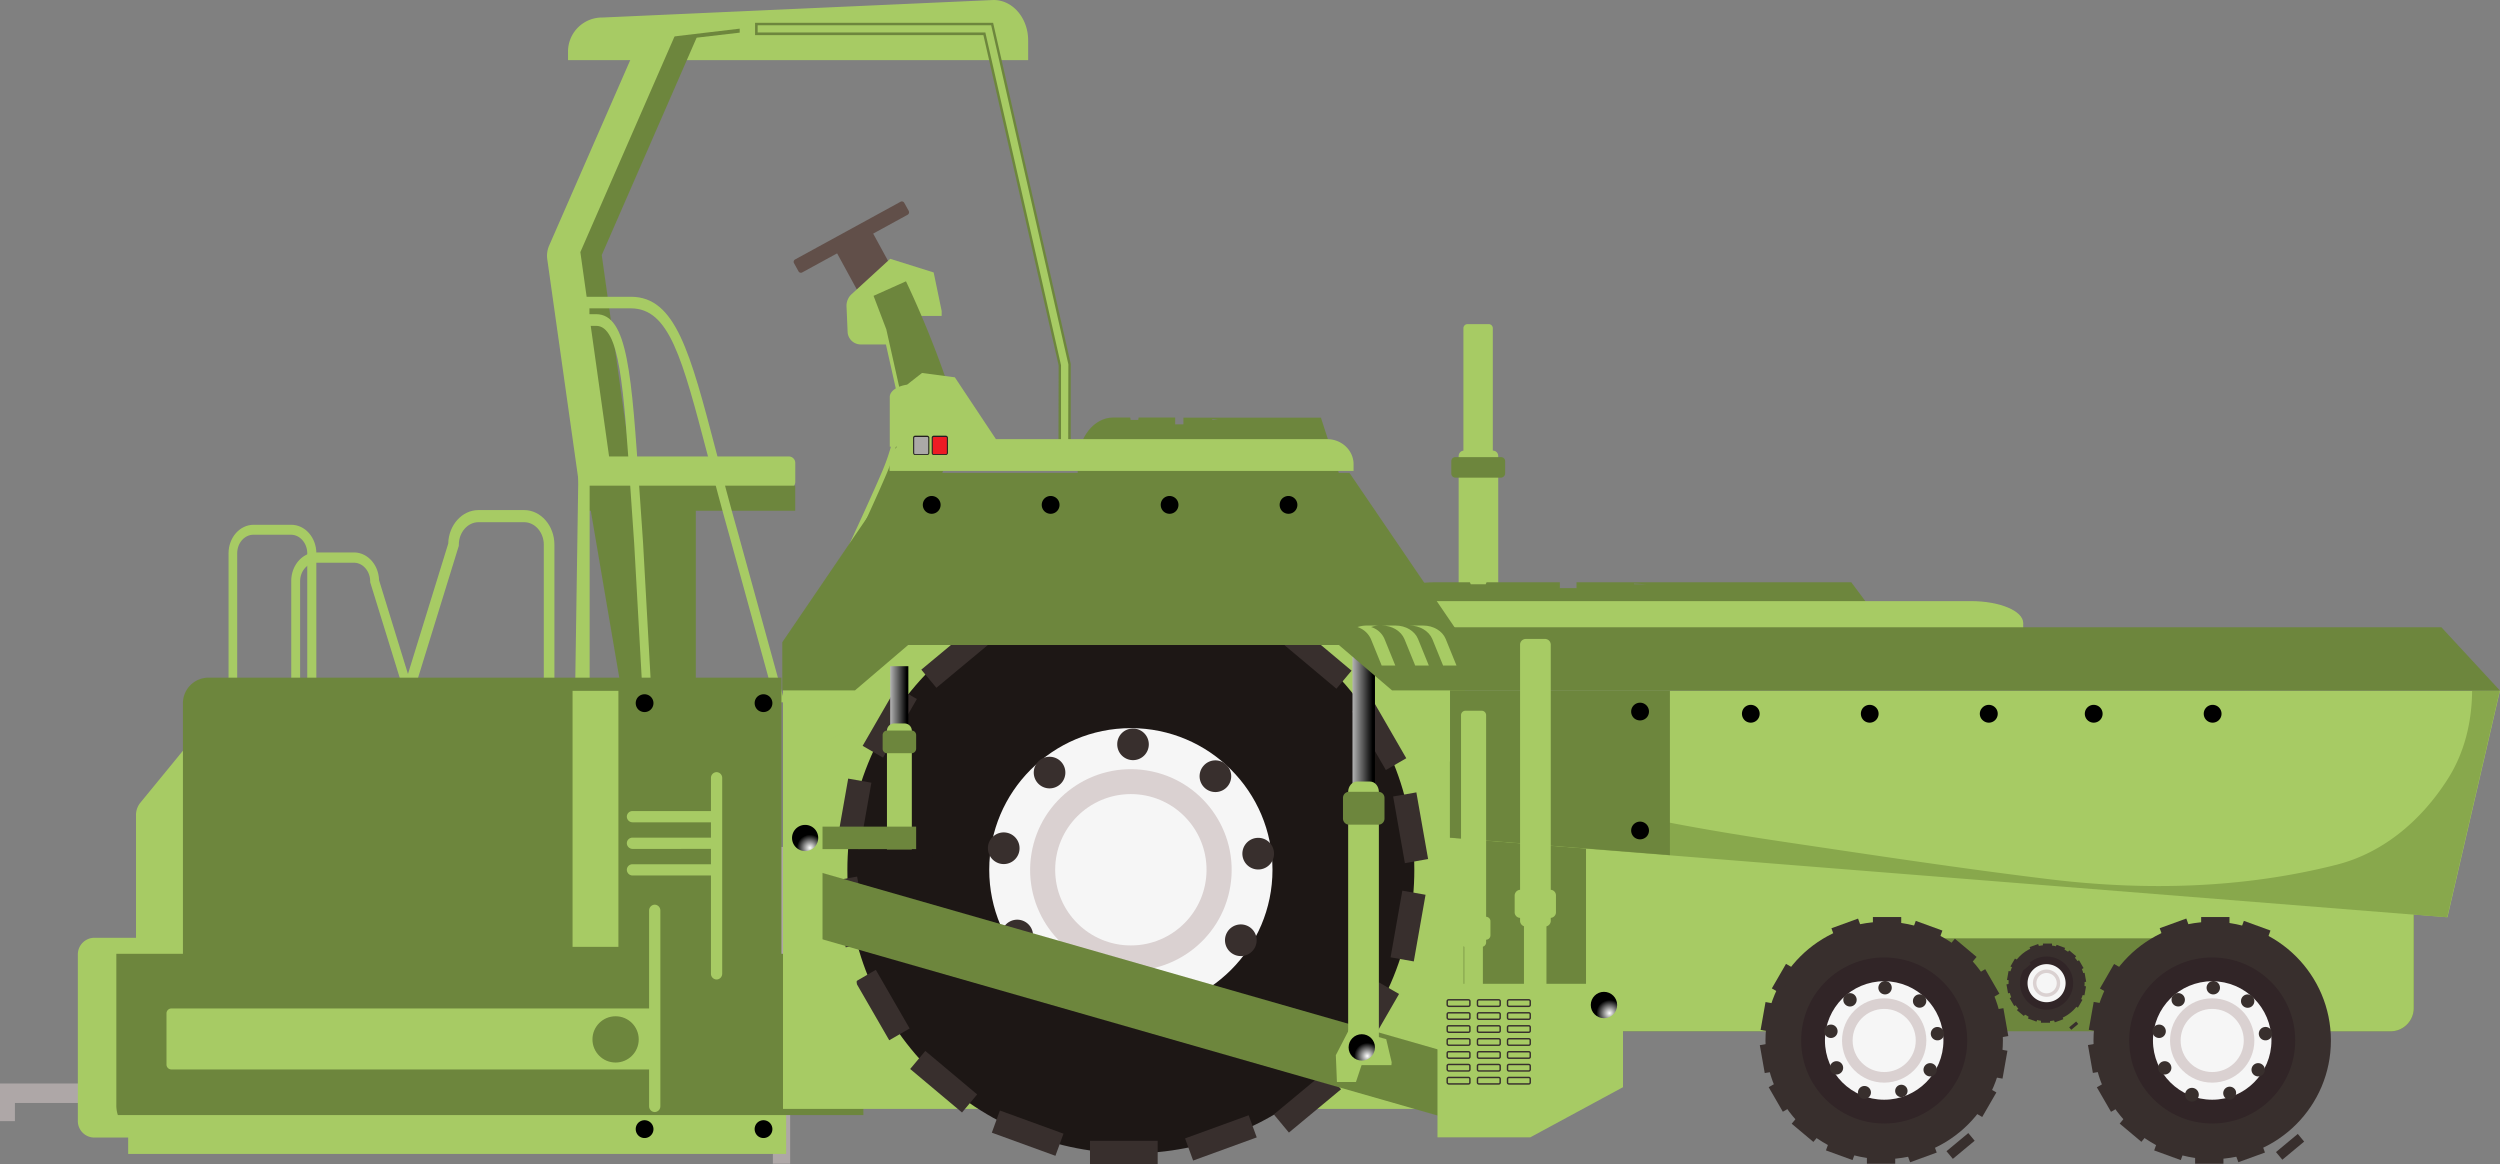 <svg id="Layer_1" data-name="Layer 1" xmlns="http://www.w3.org/2000/svg" xmlns:xlink="http://www.w3.org/1999/xlink" viewBox="0 0 1156.2 538.5"><rect x="0" y="0" width="1156.2" height="538.5" fill="#808080" stroke="none"/><defs><radialGradient id="radial-gradient" cx="-2321.56" cy="1002.28" r="4.88" gradientTransform="matrix(0.67, -0.74, -0.74, -0.67, 2454.56, -345.03)" gradientUnits="userSpaceOnUse"><stop offset="0" stop-color="#fff"/><stop offset="1"/></radialGradient><radialGradient id="radial-gradient-2" cx="-2082.58" cy="922.69" r="4.88" gradientTransform="matrix(1, 0, 0, -1, -25.6, 942.1)" xlink:href="#radial-gradient"/><radialGradient id="radial-gradient-3" cx="-2083.44" cy="899.48" r="4.88" gradientTransform="matrix(1, 0, 0, -1, -25.6, 942.1)" xlink:href="#radial-gradient"/><radialGradient id="radial-gradient-4" cx="-2094.61" cy="911.69" r="4.88" gradientTransform="matrix(1, 0, 0, -1, -25.6, 942.1)" xlink:href="#radial-gradient"/><radialGradient id="radial-gradient-5" cx="-2105.78" cy="879.05" r="4.88" gradientTransform="matrix(1, 0, 0, -1, -25.6, 942.1)" xlink:href="#radial-gradient"/><radialGradient id="radial-gradient-6" cx="-2116.95" cy="891.26" r="4.88" gradientTransform="matrix(1, 0, 0, -1, -25.6, 942.1)" xlink:href="#radial-gradient"/><radialGradient id="radial-gradient-7" cx="-2117.81" cy="868.05" r="4.88" gradientTransform="matrix(1, 0, 0, -1, -25.6, 942.1)" xlink:href="#radial-gradient"/><radialGradient id="radial-gradient-8" cx="-2128.98" cy="880.27" r="4.89" gradientTransform="matrix(1, 0, 0, -1, -25.6, 942.1)" xlink:href="#radial-gradient"/><radialGradient id="radial-gradient-9" cx="1214.66" cy="-2299.36" r="4.12" gradientTransform="matrix(-0.63, 0.77, 0.77, 0.63, 2816.22, 1182.79)" xlink:href="#radial-gradient"/><radialGradient id="radial-gradient-10" cx="1249.56" cy="-2341.89" r="4.12" gradientTransform="matrix(-0.63, 0.77, 0.77, 0.63, 2816.22, 1182.79)" xlink:href="#radial-gradient"/><radialGradient id="radial-gradient-11" cx="1366.92" cy="-2174.4" r="4.12" gradientTransform="matrix(-0.63, 0.77, 0.77, 0.63, 2816.22, 1182.79)" xlink:href="#radial-gradient"/><radialGradient id="radial-gradient-12" cx="1401.82" cy="-2216.93" r="4.13" gradientTransform="matrix(-0.63, 0.77, 0.77, 0.63, 2816.22, 1182.79)" xlink:href="#radial-gradient"/><radialGradient id="radial-gradient-13" cx="1438.29" cy="-2261.38" r="4.13" gradientTransform="matrix(-0.63, 0.77, 0.77, 0.63, 2816.22, 1182.79)" xlink:href="#radial-gradient"/><radialGradient id="radial-gradient-14" cx="1473.2" cy="-2303.91" r="4.12" gradientTransform="matrix(-0.63, 0.77, 0.77, 0.63, 2816.22, 1182.79)" xlink:href="#radial-gradient"/><linearGradient id="linear-gradient" x1="-48.75" y1="1396.71" x2="-48.75" y2="1385.91" gradientTransform="translate(1827.15 708.7) rotate(90)" xlink:href="#radial-gradient"/><linearGradient id="linear-gradient-2" x1="-127.37" y1="1183.71" x2="-127.37" y2="1170.39" gradientTransform="translate(1827.15 799.47) rotate(90)" xlink:href="#radial-gradient"/><radialGradient id="radial-gradient-15" cx="919.91" cy="-2084.82" r="4.12" gradientTransform="matrix(-0.63, 0.77, 0.77, 0.63, 2816.22, 1182.79)" xlink:href="#radial-gradient"/><radialGradient id="radial-gradient-16" cx="954.82" cy="-2127.35" r="4.12" gradientTransform="matrix(-0.63, 0.77, 0.77, 0.63, 2816.22, 1182.79)" xlink:href="#radial-gradient"/><radialGradient id="radial-gradient-17" cx="989.72" cy="-2169.88" r="4.12" gradientTransform="matrix(-0.63, 0.77, 0.77, 0.63, 2816.22, 1182.79)" xlink:href="#radial-gradient"/><radialGradient id="radial-gradient-18" cx="1024.63" cy="-2212.41" r="4.12" gradientTransform="matrix(-0.63, 0.77, 0.77, 0.63, 2816.22, 1182.79)" xlink:href="#radial-gradient"/><radialGradient id="radial-gradient-19" cx="1144.86" cy="-2214.31" r="4.12" gradientTransform="matrix(-0.63, 0.77, 0.77, 0.63, 2816.22, 1182.79)" xlink:href="#radial-gradient"/><radialGradient id="radial-gradient-20" cx="1179.75" cy="-2256.83" r="4.13" gradientTransform="matrix(-0.63, 0.77, 0.77, 0.63, 2816.22, 1182.79)" xlink:href="#radial-gradient"/><radialGradient id="radial-gradient-21" cx="1297.11" cy="-2089.35" r="4.12" gradientTransform="matrix(-0.63, 0.77, 0.77, 0.63, 2816.22, 1182.79)" xlink:href="#radial-gradient"/><radialGradient id="radial-gradient-22" cx="1332.02" cy="-2131.87" r="4.12" gradientTransform="matrix(-0.63, 0.77, 0.77, 0.63, 2816.22, 1182.79)" xlink:href="#radial-gradient"/><radialGradient id="radial-gradient-23" cx="992.18" cy="-1514.17" r="4.12" gradientTransform="matrix(0.77, 0.63, 0.63, -0.77, 978.91, -1141.97)" xlink:href="#radial-gradient"/><radialGradient id="radial-gradient-24" cx="1027.08" cy="-1556.7" r="4.12" gradientTransform="matrix(0.77, 0.63, 0.63, -0.77, 978.91, -1141.97)" xlink:href="#radial-gradient"/><radialGradient id="radial-gradient-25" cx="723.44" cy="-1693.22" r="4.13" gradientTransform="matrix(-0.63, 0.77, 0.77, 0.63, 2816.22, 1182.79)" xlink:href="#radial-gradient"/><radialGradient id="radial-gradient-26" cx="758.35" cy="-1735.75" r="4.12" gradientTransform="matrix(-0.63, 0.77, 0.77, 0.63, 2816.22, 1182.79)" xlink:href="#radial-gradient"/><radialGradient id="radial-gradient-27" cx="789.13" cy="-1773.25" r="4.12" gradientTransform="matrix(-0.63, 0.77, 0.77, 0.63, 2816.22, 1182.79)" xlink:href="#radial-gradient"/><radialGradient id="radial-gradient-28" cx="824.03" cy="-1815.78" r="4.12" gradientTransform="matrix(-0.63, 0.77, 0.77, 0.63, 2816.22, 1182.79)" xlink:href="#radial-gradient"/><radialGradient id="radial-gradient-29" cx="858.93" cy="-1858.32" r="4.12" gradientTransform="matrix(-0.63, 0.77, 0.77, 0.63, 2816.22, 1182.79)" xlink:href="#radial-gradient"/><radialGradient id="radial-gradient-30" cx="-1385.26" cy="1522.77" r="6.07" gradientTransform="matrix(-0.03, -1, -1, 0.03, 2113.55, -942.55)" xlink:href="#radial-gradient"/><radialGradient id="radial-gradient-31" cx="-1281.32" cy="1777.4" r="6.07" gradientTransform="matrix(-0.03, -1, -1, 0.03, 2135.45, -611.8)" xlink:href="#radial-gradient"/><radialGradient id="radial-gradient-32" cx="-1368.8" cy="1410.25" r="6.08" gradientTransform="matrix(-0.03, -1, -1, 0.03, 2113.55, -942.55)" xlink:href="#radial-gradient"/></defs><title>Asphalt Paver</title><path d="M127.6,647.45v-60.8c0-7.3,5.2-13.2,11.6-13.2h17.4c6.4,0,11.6,5.9,11.6,13.2v60.8c0,7.3-5.2,13.2-11.6,13.2H139.2C132.8,660.65,127.6,654.75,127.6,647.45Zm11.5-69.4c-4.1,0-7.5,3.8-7.5,8.6v60.8c0,4.7,3.4,8.6,7.5,8.6h17.4c4.1,0,7.5-3.8,7.5-8.6v-60.8c0-4.7-3.4-8.6-7.5-8.6Z" transform="translate(-21.9 -330.75)" style="fill:#a7cb64"/><path d="M156.6,660.25v-60.8c0-7.3,5.2-13.2,11.6-13.2h17.4c6.3,0,11.4,5.7,11.6,12.8l18.7,60.7v.4c0,2.5-1.4,6.2-13.7,10-6.6,2-13.8,3.3-16.6,3.3H168.2C161.8,673.55,156.6,667.55,156.6,660.25ZM193.1,600v-.4c0-4.7-3.4-8.6-7.5-8.6H168.2c-4.1,0-7.5,3.8-7.5,8.6v60.8c0,4.7,3.4,8.6,7.5,8.6h17.4a67.29,67.29,0,0,0,15-3c8.1-2.4,10.7-4.7,11.2-5.5Z" transform="translate(-21.9 -330.75)" style="fill:#a7cb64"/><path d="M223,668.25c-14.8-4.6-16.5-9.1-16.5-12.1v-.5l22.7-73.5c.2-8.6,6.4-15.5,14-15.5h21.1c7.7,0,14,7.2,14,16v73.6c0,8.8-6.3,16-14,16H243.2C239.7,672.25,231,670.75,223,668.25Zm20.2-96c-5,0-9.1,4.7-9.1,10.4v.5l-22.6,73.2c.6,1.1,3.8,3.7,13.5,6.7,7.8,2.3,15.5,3.6,18.1,3.6h21.2c5,0,9.1-4.7,9.1-10.4v-73.6c0-5.7-4.1-10.4-9.1-10.4Z" transform="translate(-21.9 -330.75)" style="fill:#a7cb64"/><polygon points="136.1 501.1 136.1 510.1 6.9 510.1 6.9 518.5 0 518.5 0 510.1 0 509.6 0 501.1 136.1 501.1" style="fill:#aea7a7"/><path d="M65.6,856.85H96.9a7.7,7.7,0,0,0,7.7-7.7h0v-77a7.7,7.7,0,0,0-7.7-7.7H65.6a7.7,7.7,0,0,0-7.7,7.7h0v77a7.64,7.64,0,0,0,7.58,7.7Z" transform="translate(-21.9 -330.75)" style="fill:#a7cb64"/><path d="M168.9,674.65H113.4a8.82,8.82,0,0,0-6.9,3.3L86.8,702a9,9,0,0,0-2,5.7v60.5a9,9,0,0,0,9,9H169a9,9,0,0,0,9-9v-84.5A9.18,9.18,0,0,0,168.9,674.65Z" transform="translate(-21.9 -330.75)" style="fill:#a7cb64"/><path d="M127.4,718.05h25.2a5.38,5.38,0,0,0,5.4-5.36V687.45a5.38,5.38,0,0,0-5.36-5.4H127.4a5.38,5.38,0,0,0-5.4,5.36v25.24a5.38,5.38,0,0,0,5.36,5.4Z" transform="translate(-21.9 -330.75)" style="fill:#6d863d"/><path d="M151.6,688.35a4.88,4.88,0,1,0,.3,6.9A4.88,4.88,0,0,0,151.6,688.35Z" transform="translate(-21.9 -330.75)" style="fill:url(#radial-gradient)"/><path d="M135,688.35a4.88,4.88,0,1,0,.3,6.9,4.79,4.79,0,0,0-.18-6.79Z" transform="translate(-21.9 -330.75)" style="fill:url(#radial-gradient-2)"/><path d="M151.6,704.65a4.88,4.88,0,1,0,.3,6.9A4.88,4.88,0,0,0,151.6,704.65Z" transform="translate(-21.9 -330.75)" style="fill:url(#radial-gradient-3)"/><path d="M135,704.65a4.88,4.88,0,1,0,.3,6.9,4.79,4.79,0,0,0-.18-6.79Z" transform="translate(-21.9 -330.75)" style="fill:url(#radial-gradient-4)"/><path d="M127.4,764.65h25.2a5.38,5.38,0,0,0,5.4-5.36V734.05a5.38,5.38,0,0,0-5.36-5.4H127.4A5.38,5.38,0,0,0,122,734v25.24a5.38,5.38,0,0,0,5.36,5.4Z" transform="translate(-21.9 -330.75)" style="fill:#6d863d"/><path d="M151.6,734.85a4.88,4.88,0,1,0,.3,6.9A4.88,4.88,0,0,0,151.6,734.85Z" transform="translate(-21.9 -330.75)" style="fill:url(#radial-gradient-5)"/><path d="M135,734.85a4.88,4.88,0,1,0,.3,6.9,4.81,4.81,0,0,0-.19-6.8Z" transform="translate(-21.9 -330.75)" style="fill:url(#radial-gradient-6)"/><path d="M151.6,751.15a4.88,4.88,0,1,0,.3,6.9A4.88,4.88,0,0,0,151.6,751.15Z" transform="translate(-21.9 -330.75)" style="fill:url(#radial-gradient-7)"/><path d="M135,751.15a4.88,4.88,0,1,0,.3,6.9,4.81,4.81,0,0,0-.19-6.8Z" transform="translate(-21.9 -330.75)" style="fill:url(#radial-gradient-8)"/><path d="M275.4,783H183.5V682.25a8.6,8.6,0,0,1,8.6-8.6h75.4a7.84,7.84,0,0,1,7.9,7.8V783Z" transform="translate(-21.9 -330.75)" style="fill:#a7cb64"/><rect x="177.82" y="359.39" width="59.5" height="2.7" style="fill:#6d863d"/><rect x="177.82" y="365.47" width="59.5" height="2.7" style="fill:#6d863d"/><rect x="177.82" y="371.65" width="59.5" height="2.7" style="fill:#6d863d"/><rect x="177.82" y="377.83" width="59.5" height="2.7" style="fill:#6d863d"/><rect x="177.82" y="383.91" width="59.5" height="2.7" style="fill:#6d863d"/><rect x="177.82" y="390.08" width="59.5" height="2.7" style="fill:#6d863d"/><rect x="177.82" y="396.16" width="59.5" height="2.7" style="fill:#6d863d"/><rect x="177.82" y="402.34" width="59.5" height="2.7" style="fill:#6d863d"/><rect x="177.82" y="408.52" width="59.5" height="2.7" style="fill:#6d863d"/><rect x="177.82" y="414.6" width="59.5" height="2.7" style="fill:#6d863d"/><rect x="177.82" y="420.78" width="59.5" height="2.7" style="fill:#6d863d"/><rect x="177.82" y="426.86" width="59.5" height="2.7" style="fill:#6d863d"/><rect x="177.82" y="433.04" width="59.5" height="2.7" style="fill:#6d863d"/><circle cx="112.7" cy="480.7" r="10.7" style="fill:#6d863d"/><path d="M264.4,683.85a2.9,2.9,0,1,0,2.9-2.9A3,3,0,0,0,264.4,683.85Z" transform="translate(-21.9 -330.75)" style="fill:#6d863d"/><path d="M264.4,714.65a2.9,2.9,0,1,0,2.9-2.9A3,3,0,0,0,264.4,714.65Z" transform="translate(-21.9 -330.75)" style="fill:#6d863d"/><path d="M264.4,745.45a2.9,2.9,0,1,0,2.9-2.9,2.9,2.9,0,0,0-2.9,2.9Z" transform="translate(-21.9 -330.75)" style="fill:#6d863d"/><path d="M264.4,776.15a2.9,2.9,0,1,0,2.9-2.9A3,3,0,0,0,264.4,776.15Z" transform="translate(-21.9 -330.75)" style="fill:#6d863d"/><circle cx="169.6" cy="353.1" r="2.9" style="fill:#6d863d"/><circle cx="169.6" cy="383.9" r="2.9" style="fill:#6d863d"/><circle cx="169.6" cy="414.7" r="2.9" style="fill:#6d863d"/><circle cx="169.6" cy="445.4" r="2.9" style="fill:#6d863d"/><path d="M441.7,430.05l-48.8,26.7a1.27,1.27,0,0,1-1.7-.5l-2.1-3.8a1.27,1.27,0,0,1,.5-1.7l48.8-26.7a1.27,1.27,0,0,1,1.7.5l2.1,3.8A1.34,1.34,0,0,1,441.7,430.05Z" transform="translate(-21.9 -330.75)" style="fill:#614f49"/><path d="M438.8,465.35l-14.5,7.9a1.27,1.27,0,0,1-1.7-.5L408,446a1.27,1.27,0,0,1,.5-1.7l14.5-7.9a1.27,1.27,0,0,1,1.7.5l14.6,26.8A1.27,1.27,0,0,1,438.8,465.35Z" transform="translate(-21.9 -330.75)" style="fill:#614f49"/><path d="M433.6,450.45l20.1,6.3,3.7,17.8v2.3H436.3l-4.1,13.2H420a6.08,6.08,0,0,1-6.1-5.9l-.5-11.7a7.27,7.27,0,0,1,2.4-5.7Z" transform="translate(-21.9 -330.75)" style="fill:#a7cb64"/><rect x="331.1" y="11" width="65.2" height="2.9" style="fill:#faaa28"/><path d="M284.6,358.55v-4.2a15.75,15.75,0,0,1,16-15.5h0l180.8-8.1c8.9,0,16,8.4,16,18.7v9.1Z" transform="translate(-21.9 -330.75)" style="fill:#a7cb64"/><path d="M262.4,659.15a4.12,4.12,0,1,0-.6-5.8A4.21,4.21,0,0,0,262.4,659.15Z" transform="translate(-21.9 -330.75)" style="fill:url(#radial-gradient-9)"/><path d="M207.4,659.15a4.12,4.12,0,1,0-.6-5.8,4.14,4.14,0,0,0,.6,5.8Z" transform="translate(-21.9 -330.75)" style="fill:url(#radial-gradient-10)"/><path d="M262.4,856.15a4.12,4.12,0,1,0-.6-5.8A4.21,4.21,0,0,0,262.4,856.15Z" transform="translate(-21.9 -330.75)" style="fill:url(#radial-gradient-11)"/><path d="M207.4,856.15a4.12,4.12,0,1,0-.6-5.8,4.14,4.14,0,0,0,.6,5.8Z" transform="translate(-21.9 -330.75)" style="fill:url(#radial-gradient-12)"/><path d="M149.9,856.15a4.12,4.12,0,1,0-.6-5.8,4.14,4.14,0,0,0,.6,5.8Z" transform="translate(-21.9 -330.75)" style="fill:url(#radial-gradient-13)"/><path d="M94.9,856.15a4.12,4.12,0,1,0-.6-5.8,4.14,4.14,0,0,0,.6,5.8Z" transform="translate(-21.9 -330.75)" style="fill:url(#radial-gradient-14)"/><path d="M712.3,551.65v-69.1a1.9,1.9,0,0,0-1.9-1.9h-9.8a1.9,1.9,0,0,0-1.9,1.9h0v69.1a1.9,1.9,0,0,0,1.9,1.9h9.8a1.9,1.9,0,0,0,1.9-1.9Z" transform="translate(-21.9 -330.75)" style="fill:#a7cb64"/><path d="M714.8,635.35v-93.7a2.48,2.48,0,0,0-2.46-2.5H699a2.48,2.48,0,0,0-2.5,2.46v93.74a2.48,2.48,0,0,0,2.46,2.5H712.3A2.54,2.54,0,0,0,714.8,635.35Z" transform="translate(-21.9 -330.75)" style="fill:#a7cb64"/><path d="M718,549.75v-5.7a1.9,1.9,0,0,0-1.9-1.9H695a1.9,1.9,0,0,0-1.9,1.9h0v5.7a1.9,1.9,0,0,0,1.9,1.9h21.1A2,2,0,0,0,718,549.75Z" transform="translate(-21.9 -330.75)" style="fill:#6d863d"/><polygon points="349.8 11.1 458.9 11.1 459.7 14.6 494.6 167.9 494.7 168.4 494.7 216.2 490.2 216.2 490.2 168.9 487.5 157.1 481 128.8 455.3 15.6 349.8 15.6 349.8 11.1" style="fill:#a7cb64"/><path d="M511.5,499.75,476.7,347H371.1v-5.7H481.2L517,498.55l.1.6v48.4h-5.7Zm4.5-.5-35.7-156.8h-108v3.3H477.6l25.9,113.7,9.1,40.2v46.7h3.3Z" transform="translate(-21.9 -330.75)" style="fill:#6d863d"/><path d="M364,344l-35.4,4.2c-.2,0-.3.1-.3.2l-43.8,100.3,15.3,108.9h15.7l-15.3-108.9L344,348.35c0-.1.2-.2.3-.2l19.7-2.3V344Z" transform="translate(-21.9 -330.75)" style="fill:#6d863d"/><path d="M354.1,342.65l-35.4,4.2c-.2,0-.3.1-.3.2l-42.5,97.2a11.81,11.81,0,0,0-.9,6.4l14.9,105.5h15.7l-15.3-108.8,43.8-100.3c0-.1.2-.2.3-.2l19.7-2.3Z" transform="translate(-21.9 -330.75)" style="fill:#a7cb64"/><path d="M296.9,556.65h89.8a3,3,0,0,0,3-3v-8.8a3,3,0,0,0-3-3H296.9a3,3,0,0,0-3,3v8.8A3.08,3.08,0,0,0,296.9,556.65Z" transform="translate(-21.9 -330.75)" style="fill:#a7cb64"/><polygon points="287.2 318.1 321.8 318.1 321.8 229 272 229 287.2 318.1" style="fill:#6d863d"/><rect x="271.97" y="224.61" width="95.8" height="11.6" style="fill:#6d863d"/><path d="M290.5,655.55v.4h33v-.4h61.3l-21.5-78c-4-14-7.3-26.7-10.2-38C341,493.35,334.3,468,313.7,468H290.6l-2.8,187.6Zm4.1-5.3V481.45h3c10.8,0,12.7,27.5,16,77.5.5,7.3,1,15,1.6,23.2l3.8,68H294.6Zm28.5,0-3.8-68.5c-.6-8.3-1.1-16-1.6-23.3-3.7-54.9-5.5-82.4-20.1-82.4h-3.1v-2.7h19.1c17.8,0,23.7,22.7,35.6,68,3,11.3,6.3,24,10.3,38.1l19.5,70.9H323.1Z" transform="translate(-21.9 -330.75)" style="fill:#a7cb64"/><rect x="357.43" y="391.69" width="8" height="146.5" style="fill:#aea7a7"/><rect x="59.28" y="512.87" width="304.3" height="20.8" style="fill:#a7cb64"/><path d="M118.3,644.15h265V786H106.5V656A11.82,11.82,0,0,1,118.3,644.15Z" transform="translate(-21.9 -330.75)" style="fill:#6d863d"/><path d="M76.4,846.45a14.35,14.35,0,0,1-.7-4.6v-70H421.2v74.6Z" transform="translate(-21.9 -330.75)" style="fill:#6d863d"/><path d="M101.2,825.35H324.8v-28.2H101.2a2.26,2.26,0,0,0-2.3,2.22v23.68a2.26,2.26,0,0,0,2.22,2.3Z" transform="translate(-21.9 -330.75)" style="fill:#a7cb64"/><path d="M324.7,845.05h0a2.66,2.66,0,0,0,2.6-2.6v-90.7a2.66,2.66,0,0,0-2.6-2.6h0a2.66,2.66,0,0,0-2.6,2.6v90.7A2.66,2.66,0,0,0,324.7,845.05Z" transform="translate(-21.9 -330.75)" style="fill:#a7cb64"/><path d="M314.4,705.85H352v5.2H314.4a2.66,2.66,0,0,1-2.6-2.6,2.58,2.58,0,0,1,2.56-2.6Z" transform="translate(-21.9 -330.75)" style="fill:#a7cb64"/><path d="M314.4,718.15H352v5.2H314.4a2.66,2.66,0,0,1-2.6-2.6,2.58,2.58,0,0,1,2.56-2.6Z" transform="translate(-21.9 -330.75)" style="fill:#a7cb64"/><path d="M314.4,730.45H352v5.2H314.4a2.66,2.66,0,0,1-2.6-2.6,2.58,2.58,0,0,1,2.56-2.6Z" transform="translate(-21.9 -330.75)" style="fill:#a7cb64"/><circle cx="284.7" cy="480.7" r="10.7" style="fill:#6d863d"/><path d="M353.3,783.75h0a2.66,2.66,0,0,0,2.6-2.6v-90.7a2.66,2.66,0,0,0-2.6-2.6h0a2.66,2.66,0,0,0-2.6,2.6v90.7A2.66,2.66,0,0,0,353.3,783.75Z" transform="translate(-21.9 -330.75)" style="fill:#a7cb64"/><path d="M668.7,622.65H894.9l-16.8-22.6H751v2.7h-7.7v-2.7H709.4l-.4.9h-6.9l-.4-.9H685.8a50.52,50.52,0,0,0-17.1,2.8Zm109-21.7-.1-.3,5.5.3Z" transform="translate(-21.9 -330.75)" style="fill:#6d863d"/><path d="M668.7,608.75H933.4c13.3,0,24.2,4.5,24.2,10.2v2.7H668.7Z" transform="translate(-21.9 -330.75)" style="fill:#a7cb64"/><rect x="362.12" y="298.24" width="315.3" height="214.6" style="fill:#a7cb64"/><path d="M1138.2,739.25V797a10.71,10.71,0,0,1-10.7,10.7H698.8V694.05Z" transform="translate(-21.9 -330.75)" style="fill:#6d863d"/><path d="M755.4,807.65V700.15l382.8,39.1V797a10.71,10.71,0,0,1-10.7,10.7h-78.7v-43H919.9v43Z" transform="translate(-21.9 -330.75)" style="fill:#a7cb64"/><path d="M439.7,461.35a446.65,446.65,0,0,1,17.4,42.7c11.9,34-10.7,60.3-10.7,60.3l-33.7,55-2.2,10L397.7,642a2.63,2.63,0,0,1-3.73,0,1.45,1.45,0,0,1-.17-.18l-1.7-2.4,3.9-16.9s25.1-53.1,34-74,6.5-36.7,6.5-36.7l-6.7-29.9-5.2-13.7Z" transform="translate(-21.9 -330.75)" style="fill:#a7cb64"/><path d="M440.9,460.85a458,458,0,0,1,18.2,44.4c11.9,34-10.7,60.3-10.7,60.3l-33.7,55-2.2,10-12.8,12.6a2.63,2.63,0,0,1-3.73,0,1.45,1.45,0,0,1-.17-.18l-1.7-2.4,3.9-16.9s25.1-53.1,34-74,6.5-36.7,6.5-36.7l-6.7-29.9-5.9-15.5Z" transform="translate(-21.9 -330.75)" style="fill:#6d863d"/><circle cx="946.5" cy="454.7" r="17.6" style="fill:#382f2d"/><circle cx="946.5" cy="454.67" r="12.3" style="fill:#312527"/><path d="M959.6,785.45a8.8,8.8,0,1,0,8.8-8.8h0A8.81,8.81,0,0,0,959.6,785.45Z" transform="translate(-21.9 -330.75)" style="fill:#f6f6f6"/><path d="M962.1,785.45a6.3,6.3,0,1,0,6.3-6.3h0a6.27,6.27,0,0,0-6.3,6.24Z" transform="translate(-21.9 -330.75)" style="fill:#dad1d1"/><path d="M963.7,785.45a4.7,4.7,0,1,0,4.7-4.7,4.69,4.69,0,0,0-4.7,4.7Z" transform="translate(-21.9 -330.75)" style="fill:#f6f6f6"/><rect x="944.81" y="436.38" width="4.2" height="1.5" style="fill:#382f2d"/><rect x="973.98" y="767.02" width="1.5" height="4.2" transform="translate(-103.29 1091.26) rotate(-70)" style="fill:#382f2d"/><rect x="979.25" y="770.11" width="1.5" height="4.2" transform="translate(-263.38 695.82) rotate(-50)" style="fill:#382f2d"/><rect x="983.06" y="774.93" width="1.5" height="4.2" transform="translate(-278.61 265.26) rotate(-30)" style="fill:#382f2d"/><rect x="984.86" y="780.75" width="1.5" height="4.2" transform="translate(-142.87 -147.71) rotate(-10)" style="fill:#382f2d"/><rect x="983.45" y="788.12" width="4.2" height="1.5" transform="translate(15.62 1291.71) rotate(-80)" style="fill:#382f2d"/><rect x="981.2" y="793.84" width="4.2" height="1.5" transform="translate(-218.39 918.11) rotate(-60)" style="fill:#382f2d"/><rect x="977.2" y="798.45" width="4.2" height="1.5" transform="matrix(0.77, -0.64, 0.64, 0.77, -306.5, 485.71)" style="fill:#382f2d"/><rect x="971.81" y="801.39" width="4.2" height="1.5" transform="translate(-237.51 50.72) rotate(-20)" style="fill:#382f2d"/><rect x="943.9" y="471.5" width="4.2" height="1.5" style="fill:#382f2d"/><rect x="961.27" y="799.72" width="1.5" height="4.2" transform="translate(-142.37 1100.83) rotate(-70)" style="fill:#382f2d"/><rect x="956.03" y="796.61" width="1.5" height="4.2" transform="translate(-291.98 687.49) rotate(-50)" style="fill:#382f2d"/><rect x="952.29" y="791.74" width="1.5" height="4.2" transform="translate(-291.14 252.12) rotate(-30)" style="fill:#382f2d"/><rect x="950.2" y="785.84" width="1.5" height="4.2" transform="translate(-144.28 -153.65) rotate(-10)" style="fill:#382f2d"/><rect x="949.1" y="781.27" width="4.2" height="1.5" transform="translate(-6.02 1252.22) rotate(-80)" style="fill:#382f2d"/><rect x="951.29" y="775.5" width="4.2" height="1.5" transform="translate(-217.46 883.04) rotate(-60)" style="fill:#382f2d"/><rect x="955.3" y="770.91" width="4.2" height="1.5" transform="matrix(0.77, -0.64, 0.64, 0.77, -293.93, 465.19)" style="fill:#382f2d"/><rect x="960.68" y="768" width="4.2" height="1.5" transform="translate(-226.76 44.9) rotate(-20)" style="fill:#382f2d"/><path d="M641.1,549.55H520.3l.1-4.9c.1-11.5,7.4-20.8,16.3-20.8h7.9l.2,1.1h3.5l.2-1.1h16.9V527h3.8v-3.1h13.2l.2,1.1h2.7l-8.2-1.1h55.7Z" transform="translate(-21.9 -330.75)" style="fill:#6d863d"/><path d="M436.8,537.35h-3.4v-23c0-2.7,3.3-5,8-5.7l6.9-5.4,15.2,2,19,28.6H635.7c6.7,0,12.2,5.2,12.2,11.6v3.1H433.3v-3.1A11.24,11.24,0,0,1,436.8,537.35Z" transform="translate(-21.9 -330.75)" style="fill:#a7cb64"/><path d="M453.1,540.15c0,.4.3.8.6.8h5.7c.3,0,.6-.3.6-.8v-6.9c0-.4-.3-.8-.6-.8h-5.7c-.3,0-.6.3-.6.8Z" transform="translate(-21.9 -330.75)" style="fill:#ed1c24"/><path d="M452.8,540.15v-6.9a.93.93,0,0,1,.84-1h5.76a1,1,0,0,1,.9,1v6.9a.93.93,0,0,1-.84,1H453.7C453.2,541.25,452.8,540.75,452.8,540.15Zm.9-7.3a.46.46,0,0,0-.4.5v6.9a.46.46,0,0,0,.4.5h5.7a.46.46,0,0,0,.4-.5v-6.9a.46.46,0,0,0-.4-.5Z" transform="translate(-21.9 -330.75)" style="fill:#231f20"/><path d="M444.4,540.15c0,.4.3.8.6.8h5.7c.3,0,.6-.3.6-.8v-6.9c0-.4-.3-.8-.6-.8H445c-.3,0-.6.3-.6.8Z" transform="translate(-21.9 -330.75)" style="fill:#aba9a7"/><path d="M444.2,540.15v-6.9a.93.93,0,0,1,.84-1h5.76a1,1,0,0,1,.9,1v6.9a.93.93,0,0,1-.84,1H445.1C444.6,541.25,444.2,540.75,444.2,540.15Zm.9-7.3a.46.46,0,0,0-.4.5v6.9a.46.46,0,0,0,.4.5h5.7a.46.46,0,0,0,.4-.5v-6.9a.46.46,0,0,0-.4-.5Z" transform="translate(-21.9 -330.75)" style="fill:#231f20"/><circle cx="1023.1" cy="481.2" r="54.9" style="fill:#382f2d"/><circle cx="1023.1" cy="481.2" r="38.4" style="fill:#312527"/><circle cx="1023.1" cy="481.2" r="27.4" style="fill:#f6f6f6"/><circle cx="1023.1" cy="481.2" r="19.5" style="fill:#dad1d1"/><circle cx="1023.1" cy="481.2" r="14.6" style="fill:#f6f6f6"/><rect x="1017.99" y="424.11" width="13.1" height="4.6" style="fill:#382f2d"/><rect x="1062.7" y="754.48" width="4.6" height="13.1" transform="translate(-36.28 1170.76) rotate(-70)" style="fill:#382f2d"/><rect x="1072.57" y="852.44" width="13.1" height="4.6" transform="matrix(0.77, -0.64, 0.64, 0.77, -318.85, 562.87)" style="fill:#382f2d"/><rect x="1055.91" y="861.55" width="13.1" height="4.6" transform="translate(-253.28 84.73) rotate(-20)" style="fill:#382f2d"/><rect x="1015.2" y="533.6" width="13.1" height="4.6" style="fill:#382f2d"/><rect x="1022.8" y="856.32" width="4.6" height="13.1" transform="translate(-158.24 1200.28) rotate(-70)" style="fill:#382f2d"/><rect x="1006.41" y="846.3" width="4.6" height="13.1" transform="translate(-314.9 746.61) rotate(-50)" style="fill:#382f2d"/><rect x="994.62" y="831.57" width="4.6" height="13.1" transform="translate(-307.4 280) rotate(-30)" style="fill:#382f2d"/><rect x="988.64" y="813.57" width="4.6" height="13.1" transform="translate(-149.26 -146.22) rotate(-10)" style="fill:#382f2d"/><rect x="984.77" y="798.67" width="13.1" height="4.6" transform="translate(8.48 1307.39) rotate(-80)" style="fill:#382f2d"/><rect x="991.79" y="781.08" width="13.1" height="4.6" transform="translate(-201.16 925.53) rotate(-60)" style="fill:#382f2d"/><rect x="1004.41" y="766.86" width="13.1" height="4.6" transform="matrix(0.77, -0.64, 0.64, 0.77, -279.79, 499.04)" style="fill:#382f2d"/><rect x="1021.1" y="757.65" width="13.1" height="4.6" transform="translate(-219.84 66.56) rotate(-20)" style="fill:#382f2d"/><path d="M1042.4,787.55a3.1,3.1,0,1,0,3.1-3.1h0A3.18,3.18,0,0,0,1042.4,787.55Z" transform="translate(-21.9 -330.75)" style="fill:#382f2d"/><circle cx="1039.5" cy="462.99" r="3.1" style="fill:#382f2d"/><path d="M1069.1,805.75a3.1,3.1,0,1,0,3.6,2.5h0a3.08,3.08,0,0,0-3.56-2.51Z" transform="translate(-21.9 -330.75)" style="fill:#382f2d"/><path d="M1067.8,822.85a3.07,3.07,0,1,0,1.1,4.2,3,3,0,0,0-1-4.13Z" transform="translate(-21.9 -330.75)" style="fill:#382f2d"/><path d="M1055.9,835.25a3,3,0,1,0-1.8,3.9A3.17,3.17,0,0,0,1055.9,835.25Z" transform="translate(-21.9 -330.75)" style="fill:#382f2d"/><path d="M1038.8,837a3.17,3.17,0,1,0,0,.07Z" transform="translate(-21.9 -330.75)" style="fill:#382f2d"/><path d="M1024.6,827.25a3.07,3.07,0,1,0-4.2-1.1h0a3,3,0,0,0,4.08,1.17Z" transform="translate(-21.9 -330.75)" style="fill:#382f2d"/><path d="M1019.9,810.75a3.1,3.1,0,1,0-2.5-3.6h0a3.08,3.08,0,0,0,2.46,3.59Z" transform="translate(-21.9 -330.75)" style="fill:#382f2d"/><circle cx="1007.38" cy="462.38" r="3.1" style="fill:#382f2d"/><circle cx="871.4" cy="481.2" r="54.9" style="fill:#382f2d"/><circle cx="871.4" cy="481.2" r="38.4" style="fill:#312527"/><circle cx="871.4" cy="481.2" r="27.4" style="fill:#f6f6f6"/><circle cx="871.4" cy="481.2" r="19.5" style="fill:#dad1d1"/><circle cx="871.4" cy="481.2" r="14.6" style="fill:#f6f6f6"/><rect x="866.18" y="424.11" width="13.1" height="4.6" style="fill:#382f2d"/><rect x="910.98" y="754.48" width="4.6" height="13.1" transform="translate(-136.12 1028.2) rotate(-70)" style="fill:#382f2d"/><rect x="927.24" y="764.31" width="4.6" height="13.1" transform="translate(-280.37 656.68) rotate(-50)" style="fill:#382f2d"/><rect x="939.01" y="779.24" width="4.6" height="13.1" transform="translate(-288.68 245.18) rotate(-30)" style="fill:#382f2d"/><rect x="945" y="797.31" width="4.6" height="13.1" transform="translate(-147.1 -154.04) rotate(-10)" style="fill:#382f2d"/><rect x="940.34" y="820.45" width="13.1" height="4.6" transform="translate(-49.68 1281.63) rotate(-80)" style="fill:#382f2d"/><rect x="933.36" y="838.21" width="13.1" height="4.6" transform="translate(-279.84 903.49) rotate(-60)" style="fill:#382f2d"/><rect x="920.79" y="852.47" width="13.1" height="4.6" transform="matrix(0.77, -0.64, 0.64, 0.77, -354.38, 465.31)" style="fill:#382f2d"/><rect x="904.1" y="861.57" width="13.1" height="4.6" transform="translate(-262.44 32.81) rotate(-20)" style="fill:#382f2d"/><rect x="863.4" y="533.6" width="13.1" height="4.6" style="fill:#382f2d"/><rect x="871" y="856.31" width="4.6" height="13.1" transform="translate(-258.11 1057.63) rotate(-70)" style="fill:#382f2d"/><rect x="854.71" y="846.35" width="4.6" height="13.1" transform="translate(-369.12 630.42) rotate(-50)" style="fill:#382f2d"/><rect x="842.84" y="831.53" width="4.6" height="13.1" transform="translate(-327.71 204.1) rotate(-30)" style="fill:#382f2d"/><rect x="836.88" y="813.62" width="4.6" height="13.1" transform="translate(-151.57 -172.57) rotate(-10)" style="fill:#382f2d"/><rect x="833" y="798.72" width="13.1" height="4.6" transform="translate(-116.99 1157.98) rotate(-80)" style="fill:#382f2d"/><rect x="840.06" y="781.04" width="13.1" height="4.6" transform="translate(-276.99 794.11) rotate(-60)" style="fill:#382f2d"/><rect x="852.6" y="766.89" width="13.1" height="4.6" transform="matrix(0.77, -0.64, 0.64, 0.77, -315.32, 401.46)" style="fill:#382f2d"/><rect x="869.29" y="757.68" width="13.1" height="4.6" transform="translate(-229.01 14.64) rotate(-20)" style="fill:#382f2d"/><path d="M890.6,787.55a3.1,3.1,0,1,0,3.1-3.1h0A3.18,3.18,0,0,0,890.6,787.55Z" transform="translate(-21.9 -330.75)" style="fill:#382f2d"/><circle cx="887.78" cy="462.95" r="3.1" style="fill:#382f2d"/><path d="M917.4,805.75a3.1,3.1,0,1,0,3.6,2.5h0A3.19,3.19,0,0,0,917.4,805.75Z" transform="translate(-21.9 -330.75)" style="fill:#382f2d"/><path d="M916.1,822.85a3.07,3.07,0,1,0,1.1,4.2,3,3,0,0,0-1-4.13Z" transform="translate(-21.9 -330.75)" style="fill:#382f2d"/><path d="M904.1,835.25a2.86,2.86,0,1,0,0,.07Z" transform="translate(-21.9 -330.75)" style="fill:#382f2d"/><path d="M887,837a3,3,0,1,0-3.9,1.8A3.08,3.08,0,0,0,887,837Z" transform="translate(-21.9 -330.75)" style="fill:#382f2d"/><path d="M872.8,827.25a3.07,3.07,0,1,0-4.2-1.1,3,3,0,0,0,4.08,1.17Z" transform="translate(-21.9 -330.75)" style="fill:#382f2d"/><path d="M868.1,810.75a3.1,3.1,0,1,0-2.5-3.6h0a3.08,3.08,0,0,0,2.46,3.59Z" transform="translate(-21.9 -330.75)" style="fill:#382f2d"/><circle cx="855.58" cy="462.4" r="3.1" style="fill:#382f2d"/><circle cx="544.89" cy="733.07" r="131.1" transform="translate(-380.66 269.26) rotate(-45)" style="fill:#1d1715"/><circle cx="522.99" cy="402.32" r="91.8" style="fill:#1d1715"/><circle cx="523" cy="402.25" r="65.5" style="fill:#f6f6f6"/><circle cx="544.9" cy="733.05" r="46.6" transform="translate(-287.87 822.74) rotate(-80.78)" style="fill:#dad1d1"/><circle cx="523" cy="402.25" r="35" style="fill:#f6f6f6"/><rect x="510.7" y="266.16" width="31.3" height="10.9" style="fill:#382f2d"/><rect x="587.21" y="595.73" width="10.9" height="31.3" transform="translate(-206.45 628.44) rotate(-70)" style="fill:#382f2d"/><rect x="626.03" y="619.38" width="10.9" height="31.3" transform="translate(-282.79 379.84) rotate(-50)" style="fill:#382f2d"/><rect x="654.28" y="654.94" width="10.9" height="31.3" transform="translate(-268.81 88.96) rotate(-30)" style="fill:#382f2d"/><rect x="668.84" y="697.92" width="10.9" height="31.3" transform="translate(-135.57 -202.82) rotate(-10)" style="fill:#382f2d"/><rect x="657.45" y="753.57" width="31.3" height="10.9" transform="translate(-213.17 959.35) rotate(-80)" style="fill:#382f2d"/><rect x="640.74" y="795.82" width="31.3" height="10.9" transform="translate(-387.63 638.34) rotate(-60)" style="fill:#382f2d"/><rect x="610.77" y="829.83" width="31.3" height="10.9" transform="matrix(0.77, -0.64, 0.64, 0.77, -412.26, 267.33)" style="fill:#382f2d"/><rect x="570.89" y="851.56" width="31.3" height="10.9" transform="translate(-279.64 -78.46) rotate(-20)" style="fill:#382f2d"/><rect x="504.1" y="527.6" width="31.3" height="10.9" style="fill:#382f2d"/><rect x="491.72" y="839.17" width="10.9" height="31.3" transform="translate(-498.04 698.89) rotate(-70)" style="fill:#382f2d"/><rect x="452.88" y="815.37" width="10.9" height="31.3" transform="translate(-494.78 317.2) rotate(-50)" style="fill:#382f2d"/><rect x="424.6" y="779.92" width="10.9" height="31.3" transform="translate(-362.07 -9.14) rotate(-30)" style="fill:#382f2d"/><rect x="410.21" y="736.86" width="10.9" height="31.3" transform="translate(-146.26 -247.14) rotate(-10)" style="fill:#382f2d"/><rect x="401.17" y="701.74" width="31.3" height="10.9" transform="translate(-373.91 664.13) rotate(-80)" style="fill:#382f2d"/><rect x="417.75" y="659.41" width="31.3" height="10.9" transform="translate(-380.99 377.02) rotate(-60)" style="fill:#382f2d"/><rect x="447.8" y="625.39" width="31.3" height="10.9" transform="matrix(0.77, -0.64, 0.64, 0.77, -318.97, 114.74)" style="fill:#382f2d"/><rect x="487.69" y="603.6" width="31.3" height="10.9" transform="translate(-199.85 -121.87) rotate(-20)" style="fill:#382f2d"/><path d="M538.6,675a7.3,7.3,0,1,0,7.3-7.3h0a7.21,7.21,0,0,0-7.3,7.12Z" transform="translate(-21.9 -330.75)" style="fill:#382f2d"/><path d="M578.4,685.05a7.31,7.31,0,1,0,10.3-.9,7.22,7.22,0,0,0-10.18.76Z" transform="translate(-21.9 -330.75)" style="fill:#382f2d"/><path d="M602.5,718.35a7.32,7.32,0,1,0,8.5,5.91h0a7.29,7.29,0,0,0-8.45-5.91Z" transform="translate(-21.9 -330.75)" style="fill:#382f2d"/><path d="M599.4,759.25a7.32,7.32,0,1,0,2.7,10A7.32,7.32,0,0,0,599.4,759.25Z" transform="translate(-21.9 -330.75)" style="fill:#382f2d"/><path d="M570.8,788.65a7.34,7.34,0,1,0-4.4,9.4h0A7.34,7.34,0,0,0,570.8,788.65Z" transform="translate(-21.9 -330.75)" style="fill:#382f2d"/><path d="M530,792.85a7.34,7.34,0,1,0-9.4,4.4h0A7.43,7.43,0,0,0,530,792.85Z" transform="translate(-21.9 -330.75)" style="fill:#382f2d"/><path d="M496,769.75a7.32,7.32,0,1,0-10-2.7A7.32,7.32,0,0,0,496,769.75Z" transform="translate(-21.9 -330.75)" style="fill:#382f2d"/><path d="M484.8,730.25a7.32,7.32,0,1,0-5.9-8.51h0A7.36,7.36,0,0,0,484.8,730.25Z" transform="translate(-21.9 -330.75)" style="fill:#382f2d"/><path d="M501.7,692.75a7.31,7.31,0,1,0,.9-10.3,7.32,7.32,0,0,0-.9,10.3Z" transform="translate(-21.9 -330.75)" style="fill:#382f2d"/><polygon points="1131.9 424.2 1156.2 319.4 670.6 319.4 670.6 387.4 1131.9 424.2" style="fill:#a7cb64"/><path d="M754.9,702.65c30.2,7.5,61,12.8,91.8,17.4,41.1,6.1,82.3,12.4,123.6,17.4,44.1,5.3,89,4.2,132.3-6.8,21.9-5.6,39.3-20.8,51.2-39.4,7.9-12.3,11.3-26.6,11.4-41.1H1178L1153.7,755l-461.3-36.8v-35.3A539.84,539.84,0,0,0,754.9,702.65Z" transform="translate(-21.9 -330.75)" style="fill:#88a84c"/><polygon points="772.3 319.4 772.3 395.5 670.6 387.4 670.6 319.4 772.3 319.4" style="fill:#6d863d"/><polygon points="1129.1 290.1 670.6 290.1 670.6 319.4 1156.2 319.4 1129.1 290.1" style="fill:#6d863d"/><path d="M726.7,741.65v94.2a1.9,1.9,0,0,0,1.9,1.9h6.6a1.9,1.9,0,0,0,1.9-1.9h0v-94.2a1.9,1.9,0,0,0-1.9-1.9h-6.6A2,2,0,0,0,726.7,741.65Z" transform="translate(-21.9 -330.75)" style="fill:#a7cb64"/><path d="M724.9,628.85v127.8a2.66,2.66,0,0,0,2.6,2.6h9a2.66,2.66,0,0,0,2.6-2.6V628.85a2.66,2.66,0,0,0-2.6-2.6h-9A2.66,2.66,0,0,0,724.9,628.85Z" transform="translate(-21.9 -330.75)" style="fill:#a7cb64"/><path d="M722.4,744.85v7.8a2.59,2.59,0,0,0,2.56,2.6H738.9a2.59,2.59,0,0,0,2.6-2.56v-7.84a2.59,2.59,0,0,0-2.56-2.6H725A2.72,2.72,0,0,0,722.4,744.85Z" transform="translate(-21.9 -330.75)" style="fill:#a7cb64"/><path d="M699.1,754.25v77.4a1.58,1.58,0,0,0,1.56,1.6h5.44a1.58,1.58,0,0,0,1.6-1.56V754.25a1.58,1.58,0,0,0-1.56-1.6H700.7a1.58,1.58,0,0,0-1.6,1.56Z" transform="translate(-21.9 -330.75)" style="fill:#a7cb64"/><path d="M697.6,661.55v105a2.05,2.05,0,0,0,2,2.1h7.5a2.05,2.05,0,0,0,2.1-2V661.55a2.05,2.05,0,0,0-2-2.1h-7.5a2.05,2.05,0,0,0-2.1,2Z" transform="translate(-21.9 -330.75)" style="fill:#a7cb64"/><path d="M695.5,756.85v6.4a2.05,2.05,0,0,0,2,2.1h11.6a2.05,2.05,0,0,0,2.1-2v-6.5a2.05,2.05,0,0,0-2-2.1H697.6A2.11,2.11,0,0,0,695.5,756.85Z" transform="translate(-21.9 -330.75)" style="fill:#a7cb64"/><path d="M433.6,638.85v39.8a2.43,2.43,0,0,0,2.4,2.4h3.6a2.43,2.43,0,0,0,2.4-2.4v-39.8Z" transform="translate(-21.9 -330.75)" style="fill:url(#linear-gradient)"/><path d="M443.6,723.55v-54.9a3.33,3.33,0,0,0-3.3-3.3h-4.9a3.33,3.33,0,0,0-3.3,3.3v54.9Z" transform="translate(-21.9 -330.75)" style="fill:#a7cb64"/><path d="M430.1,677v-6.3a2.11,2.11,0,0,1,2.1-2.1h11.3a2.11,2.11,0,0,1,2.1,2.1V677a2.11,2.11,0,0,1-2.1,2.1H432.2a2.05,2.05,0,0,1-2.1-2Z" transform="translate(-21.9 -330.75)" style="fill:#6d863d"/><polygon points="365.6 399.5 691.7 493 671.1 517.7 365.6 430.2 365.6 399.5" style="fill:#6d863d"/><path d="M647.4,629.05v82.6a3.27,3.27,0,0,0,3,3.5h4.4a3.35,3.35,0,0,0,3-3.5v-82.6Z" transform="translate(-21.9 -330.75)" style="fill:url(#linear-gradient-2)"/><path d="M659.6,815.75V697c0-2.6-1.8-4.8-4.1-4.8h-6c-2.2,0-4.1,2.1-4.1,4.8v118.8Z" transform="translate(-21.9 -330.75)" style="fill:#a7cb64"/><path d="M643,709.35v-9.6a2.8,2.8,0,0,1,2.8-2.8h13.6a2.8,2.8,0,0,1,2.8,2.8v9.6a2.8,2.8,0,0,1-2.8,2.8H645.8A2.86,2.86,0,0,1,643,709.35Z" transform="translate(-21.9 -330.75)" style="fill:#6d863d"/><polygon points="750.6 455 664.8 455 664.8 526 707.7 526 750.6 502.8 750.6 455" style="fill:#a7cb64"/><path d="M719.8,796.15h9.1a.67.67,0,0,0,.7-.66v-1.64a.67.67,0,0,0-.66-.7H719.8a.67.67,0,0,0-.7.66v1.64a.67.67,0,0,0,.66.7Z" transform="translate(-21.9 -330.75)" style="fill:none;stroke:#382f2d;stroke-miterlimit:10;stroke-width:0.674px"/><path d="M719.8,802.15h9.1a.67.67,0,0,0,.7-.66v-1.64a.67.67,0,0,0-.66-.7H719.8a.67.67,0,0,0-.7.66v1.64a.67.67,0,0,0,.66.7Z" transform="translate(-21.9 -330.75)" style="fill:none;stroke:#382f2d;stroke-miterlimit:10;stroke-width:0.674px"/><path d="M719.8,808.15h9.1a.67.67,0,0,0,.7-.66v-1.64a.67.67,0,0,0-.66-.7H719.8a.67.67,0,0,0-.7.66v1.64a.67.67,0,0,0,.66.7Z" transform="translate(-21.9 -330.75)" style="fill:none;stroke:#382f2d;stroke-miterlimit:10;stroke-width:0.674px"/><path d="M719.8,814.15h9.1a.67.67,0,0,0,.7-.66v-1.64a.67.67,0,0,0-.66-.7H719.8a.67.67,0,0,0-.7.66v1.64a.67.67,0,0,0,.66.7Z" transform="translate(-21.9 -330.75)" style="fill:none;stroke:#382f2d;stroke-miterlimit:10;stroke-width:0.674px"/><path d="M719.8,820.15h9.1a.67.67,0,0,0,.7-.66v-1.64a.67.67,0,0,0-.66-.7H719.8a.67.67,0,0,0-.7.66v1.64a.67.67,0,0,0,.66.7Z" transform="translate(-21.9 -330.75)" style="fill:none;stroke:#382f2d;stroke-miterlimit:10;stroke-width:0.674px"/><path d="M719.8,826.05h9.1a.67.67,0,0,0,.7-.66v-1.64a.67.67,0,0,0-.66-.7H719.8a.67.67,0,0,0-.7.66v1.64a.67.67,0,0,0,.66.7Z" transform="translate(-21.9 -330.75)" style="fill:none;stroke:#382f2d;stroke-miterlimit:10;stroke-width:0.674px"/><path d="M719.8,832.05h9.1a.67.67,0,0,0,.7-.66v-1.64a.67.67,0,0,0-.66-.7H719.8a.67.67,0,0,0-.7.66v1.64a.67.67,0,0,0,.66.7Z" transform="translate(-21.9 -330.75)" style="fill:none;stroke:#382f2d;stroke-miterlimit:10;stroke-width:0.674px"/><path d="M705.9,796.15H715a.67.67,0,0,0,.7-.66v-1.64a.67.67,0,0,0-.66-.7H705.9a.67.67,0,0,0-.7.66v1.64a.67.67,0,0,0,.66.7Z" transform="translate(-21.9 -330.75)" style="fill:none;stroke:#382f2d;stroke-miterlimit:10;stroke-width:0.674px"/><path d="M705.9,802.15H715a.67.67,0,0,0,.7-.66v-1.64a.67.67,0,0,0-.66-.7H705.9a.67.67,0,0,0-.7.66v1.64a.67.67,0,0,0,.66.7Z" transform="translate(-21.9 -330.75)" style="fill:none;stroke:#382f2d;stroke-miterlimit:10;stroke-width:0.674px"/><path d="M705.9,808.15H715a.67.67,0,0,0,.7-.66v-1.64a.67.67,0,0,0-.66-.7H705.9a.67.67,0,0,0-.7.66v1.64a.67.67,0,0,0,.66.7Z" transform="translate(-21.9 -330.75)" style="fill:none;stroke:#382f2d;stroke-miterlimit:10;stroke-width:0.674px"/><path d="M705.9,814.15H715a.67.67,0,0,0,.7-.66v-1.64a.67.67,0,0,0-.66-.7H705.9a.67.67,0,0,0-.7.66v1.64a.67.67,0,0,0,.66.7Z" transform="translate(-21.9 -330.75)" style="fill:none;stroke:#382f2d;stroke-miterlimit:10;stroke-width:0.674px"/><path d="M705.9,820.15H715a.67.67,0,0,0,.7-.66v-1.64a.67.67,0,0,0-.66-.7H705.9a.67.67,0,0,0-.7.66v1.64a.67.67,0,0,0,.66.7Z" transform="translate(-21.9 -330.75)" style="fill:none;stroke:#382f2d;stroke-miterlimit:10;stroke-width:0.674px"/><path d="M705.9,826.05H715a.67.67,0,0,0,.7-.66v-1.64a.67.67,0,0,0-.66-.7H705.9a.67.67,0,0,0-.7.66v1.64a.67.67,0,0,0,.66.7Z" transform="translate(-21.9 -330.75)" style="fill:none;stroke:#382f2d;stroke-miterlimit:10;stroke-width:0.674px"/><path d="M705.9,832.05H715a.67.67,0,0,0,.7-.66v-1.64a.67.67,0,0,0-.66-.7H705.9a.67.67,0,0,0-.7.66v1.64a.67.67,0,0,0,.66.7Z" transform="translate(-21.9 -330.75)" style="fill:none;stroke:#382f2d;stroke-miterlimit:10;stroke-width:0.674px"/><path d="M691.9,796.15H701a.67.67,0,0,0,.7-.66v-1.64a.67.67,0,0,0-.66-.7H691.9a.67.67,0,0,0-.7.66v1.64A.85.85,0,0,0,691.9,796.15Z" transform="translate(-21.9 -330.75)" style="fill:none;stroke:#382f2d;stroke-miterlimit:10;stroke-width:0.674px"/><path d="M691.9,802.15H701a.67.67,0,0,0,.7-.66v-1.64a.67.67,0,0,0-.66-.7H691.9a.67.67,0,0,0-.7.66v1.64A.85.85,0,0,0,691.9,802.15Z" transform="translate(-21.9 -330.75)" style="fill:none;stroke:#382f2d;stroke-miterlimit:10;stroke-width:0.674px"/><path d="M691.9,808.15H701a.67.67,0,0,0,.7-.66v-1.64a.67.67,0,0,0-.66-.7H691.9a.67.67,0,0,0-.7.66v1.64A.85.85,0,0,0,691.9,808.15Z" transform="translate(-21.9 -330.75)" style="fill:none;stroke:#382f2d;stroke-miterlimit:10;stroke-width:0.674px"/><path d="M691.9,814.15H701a.67.67,0,0,0,.7-.66v-1.64a.67.67,0,0,0-.66-.7H691.9a.67.67,0,0,0-.7.66v1.64A.85.85,0,0,0,691.9,814.15Z" transform="translate(-21.9 -330.75)" style="fill:none;stroke:#382f2d;stroke-miterlimit:10;stroke-width:0.674px"/><path d="M691.9,820.15H701a.67.67,0,0,0,.7-.66v-1.64a.67.67,0,0,0-.66-.7H691.9a.67.67,0,0,0-.7.66v1.64A.85.85,0,0,0,691.9,820.15Z" transform="translate(-21.9 -330.75)" style="fill:none;stroke:#382f2d;stroke-miterlimit:10;stroke-width:0.674px"/><path d="M691.9,826.05H701a.67.67,0,0,0,.7-.66v-1.64a.67.67,0,0,0-.66-.7H691.9a.67.67,0,0,0-.7.66v1.64A.85.85,0,0,0,691.9,826.05Z" transform="translate(-21.9 -330.75)" style="fill:none;stroke:#382f2d;stroke-miterlimit:10;stroke-width:0.674px"/><path d="M691.9,832.05H701a.67.67,0,0,0,.7-.66v-1.64a.67.67,0,0,0-.66-.7H691.9a.67.67,0,0,0-.7.66v1.64A.85.85,0,0,0,691.9,832.05Z" transform="translate(-21.9 -330.75)" style="fill:none;stroke:#382f2d;stroke-miterlimit:10;stroke-width:0.674px"/><rect x="264.8" y="319.5" width="21.2" height="118.4" style="fill:#a7cb64"/><polygon points="624.1 475.8 641.1 480.6 643.6 491.2 643.6 491.6 643.5 492.6 629.7 492.6 627.1 500.4 618.3 500.4 617.8 488 624.1 475.8" style="fill:#a7cb64"/><rect x="365.6" y="382.3" width="58.1" height="10.4" style="fill:#6d863d"/><polygon points="396.2 318.6 396.2 335.8 380.4 343.7 380.4 352.3 380.4 388 380.4 391.1 380.4 426.8 380.4 435.4 396.2 443.4 396.2 460.5 362.5 460.5 362.5 426.8 362.5 391.1 362.5 388 362.5 352.3 362.5 318.6 396.2 318.6" style="fill:#a7cb64"/><polygon points="415.1 218.7 624.1 218.7 677.4 297 677.4 297 677.4 319.3 643.8 319.3 619.2 298.3 420 298.3 395.4 319.3 361.8 319.3 361.8 297 415.1 218.7" style="fill:#6d863d"/><path d="M653.9,620.05h6.3a11.55,11.55,0,0,0-4.2.7,9.78,9.78,0,0,1,6.2,5.5l5,12.3h-6.3l-5-12.3a10.35,10.35,0,0,0-6.2-5.5A14.27,14.27,0,0,1,653.9,620.05Z" transform="translate(-21.9 -330.75)" style="fill:#a7cb64"/><path d="M661,620.05h6.3c4.7,0,8.9,2.5,10.4,6.2l5,12.3h-6.3l-5-12.3C669.8,622.55,665.7,620.05,661,620.05Z" transform="translate(-21.9 -330.75)" style="fill:#a7cb64"/><path d="M673.8,620.05h6.3c4.7,0,8.9,2.5,10.4,6.2l5,12.3h-6.2l-5-12.3C682.7,622.55,678.5,620.05,673.8,620.05Z" transform="translate(-21.9 -330.75)" style="fill:#a7cb64"/><path d="M615.2,567.45a4.12,4.12,0,1,0-.6-5.8A4.21,4.21,0,0,0,615.2,567.45Z" transform="translate(-21.9 -330.75)" style="fill:url(#radial-gradient-15)"/><path d="M560.2,567.45a4.12,4.12,0,1,0-.6-5.8A4.21,4.21,0,0,0,560.2,567.45Z" transform="translate(-21.9 -330.75)" style="fill:url(#radial-gradient-16)"/><path d="M505.2,567.45a4.12,4.12,0,1,0-.6-5.8,4.14,4.14,0,0,0,.6,5.8Z" transform="translate(-21.9 -330.75)" style="fill:url(#radial-gradient-17)"/><path d="M450.2,567.45a4.12,4.12,0,1,0-.6-5.8,4.14,4.14,0,0,0,.6,5.8Z" transform="translate(-21.9 -330.75)" style="fill:url(#radial-gradient-18)"/><path d="M372.4,659.15a4.12,4.12,0,1,0-.6-5.8A4.21,4.21,0,0,0,372.4,659.15Z" transform="translate(-21.9 -330.75)" style="fill:url(#radial-gradient-19)"/><path d="M317.4,659.15a4.12,4.12,0,1,0-.6-5.8A4.21,4.21,0,0,0,317.4,659.15Z" transform="translate(-21.9 -330.75)" style="fill:url(#radial-gradient-20)"/><path d="M372.4,856.15a4.12,4.12,0,1,0-.6-5.8A4.21,4.21,0,0,0,372.4,856.15Z" transform="translate(-21.9 -330.75)" style="fill:url(#radial-gradient-21)"/><path d="M317.4,856.15a4.12,4.12,0,1,0-.6-5.8A4.21,4.21,0,0,0,317.4,856.15Z" transform="translate(-21.9 -330.75)" style="fill:url(#radial-gradient-22)"/><path d="M783.6,662.45a4.12,4.12,0,1,0-5.8.6A4.23,4.23,0,0,0,783.6,662.45Z" transform="translate(-21.9 -330.75)" style="fill:url(#radial-gradient-23)"/><path d="M783.6,717.45a4.12,4.12,0,1,0-5.8.6A4.23,4.23,0,0,0,783.6,717.45Z" transform="translate(-21.9 -330.75)" style="fill:url(#radial-gradient-24)"/><path d="M1042.6,664.05a4.12,4.12,0,1,0-.6-5.8,4.14,4.14,0,0,0,.6,5.8Z" transform="translate(-21.9 -330.75)" style="fill:url(#radial-gradient-25)"/><path d="M987.6,664.05a4.12,4.12,0,1,0-.6-5.8,4.14,4.14,0,0,0,.6,5.8Z" transform="translate(-21.9 -330.75)" style="fill:url(#radial-gradient-26)"/><path d="M939.1,664.05a4.12,4.12,0,1,0-.6-5.8,4,4,0,0,0,.41,5.64Z" transform="translate(-21.9 -330.75)" style="fill:url(#radial-gradient-27)"/><path d="M884,664.05a4.12,4.12,0,1,0-.6-5.8A4.23,4.23,0,0,0,884,664.05Z" transform="translate(-21.9 -330.75)" style="fill:url(#radial-gradient-28)"/><path d="M829,664.05a4.12,4.12,0,1,0-.6-5.8A4.23,4.23,0,0,0,829,664.05Z" transform="translate(-21.9 -330.75)" style="fill:url(#radial-gradient-29)"/><circle cx="629.8" cy="484.4" r="6.1" style="fill:url(#radial-gradient-30)"/><path d="M394.1,712.25a6.05,6.05,0,1,0,6.2,5.9,6,6,0,0,0-6.1-5.9Z" transform="translate(-21.9 -330.75)" style="fill:url(#radial-gradient-31)"/><circle cx="741.8" cy="464.8" r="6.1" style="fill:url(#radial-gradient-32)"/></svg>